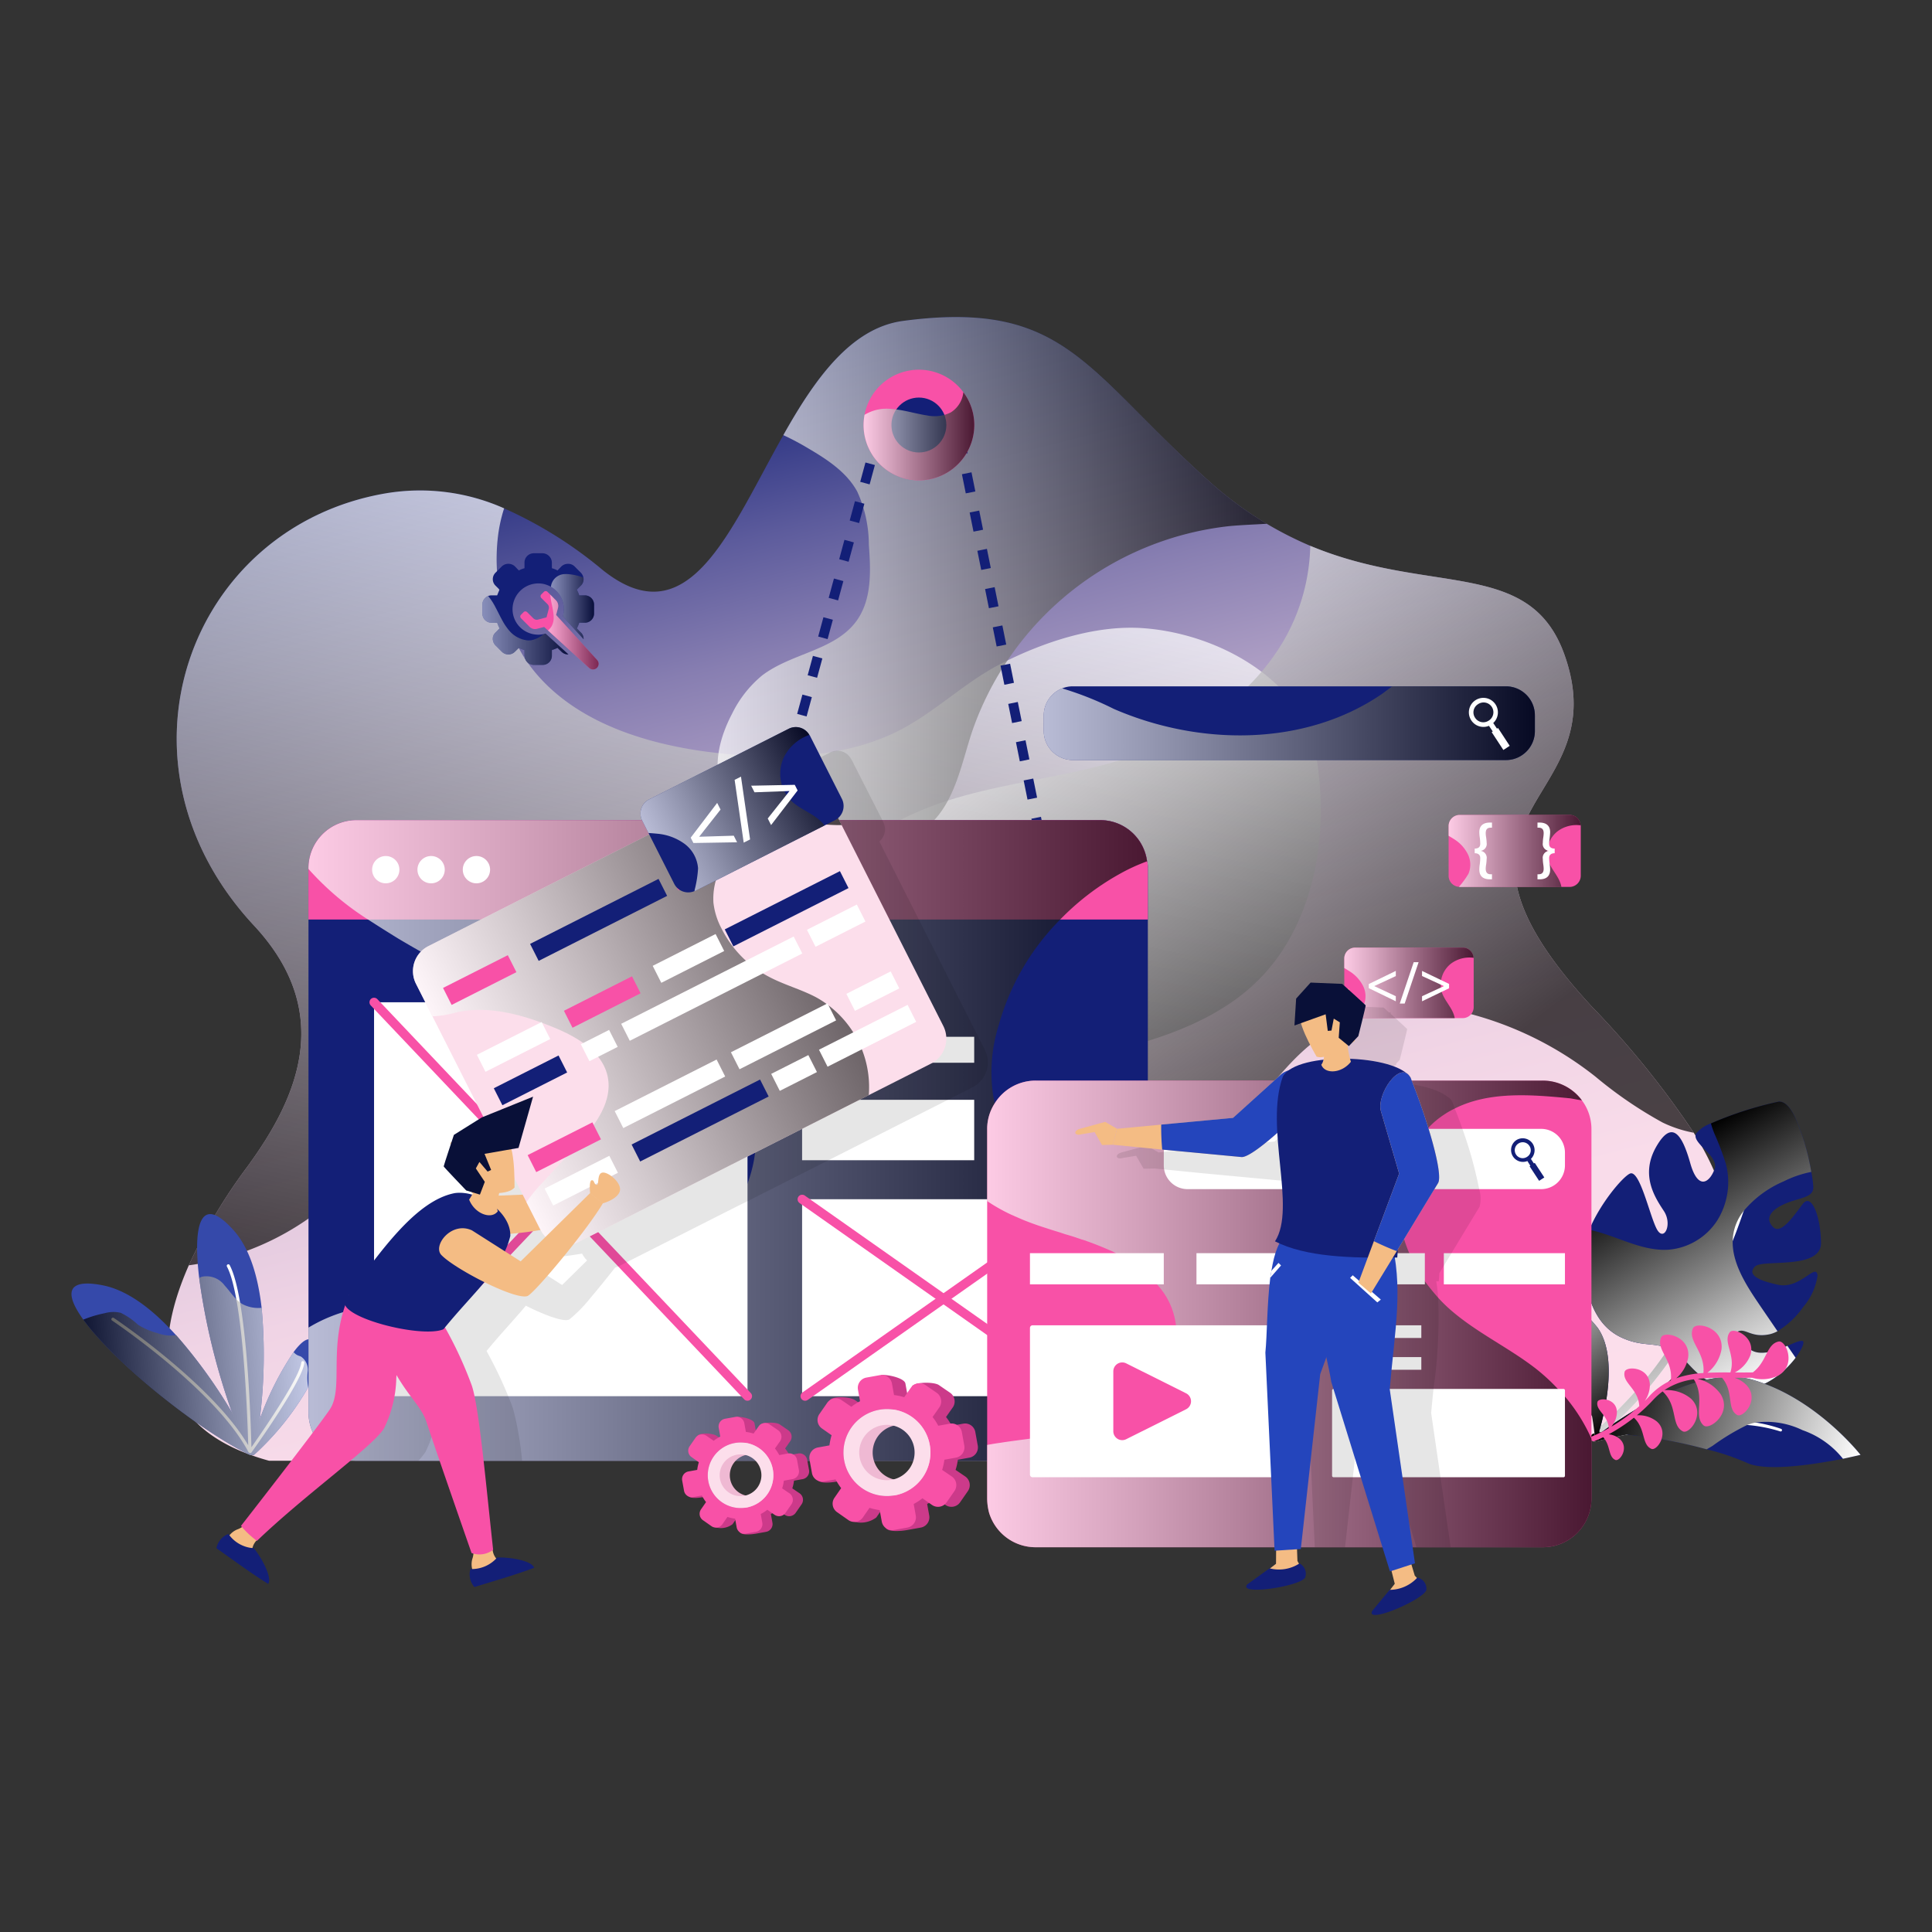 <svg xmlns="http://www.w3.org/2000/svg" xmlns:xlink="http://www.w3.org/1999/xlink" viewBox="0 0 200 200"><rect x="0" y="0" width="200" height="200" fill="#333333" stroke="none"/><defs><linearGradient id="j" x1="31.935" x2="118.825" y1="118.059" y2="118.059" xlink:href="#a"/><linearGradient id="b" x1="74.194" x2="104.728" y1="38.857" y2="159.695" gradientUnits="userSpaceOnUse"><stop offset="0" stop-color="#131f77"/><stop offset=".043" stop-color="#2c3483"/><stop offset=".137" stop-color="#5c5b9c"/><stop offset=".235" stop-color="#877eb1"/><stop offset=".338" stop-color="#ab9cc3"/><stop offset=".444" stop-color="#c9b4d1"/><stop offset=".557" stop-color="#dfc7dd"/><stop offset=".679" stop-color="#f0d4e5"/><stop offset=".816" stop-color="#f9dcea"/><stop offset="1" stop-color="#fcdeeb"/></linearGradient><linearGradient id="c" x1="104.85" x2="143.83" y1="66.62" y2="117.293" xlink:href="#a"/><linearGradient id="d" x1="74.283" x2="131.134" y1="60.394" y2="60.394" xlink:href="#a"/><linearGradient id="e" x1="-112.152" x2="-86.181" y1="210.307" y2="210.307" gradientTransform="scale(-1 1) rotate(-58.89 -206.651 239.175)" xlink:href="#a"/><linearGradient id="f" x1="-48.376" x2="-21.294" y1="339.809" y2="339.809" gradientTransform="scale(-1 1) rotate(-18.651 -690.916 683.412)" xlink:href="#a"/><linearGradient id="g" x1="267.625" x2="285.271" y1="234.317" y2="234.317" gradientTransform="rotate(51.081 318.313 68.082)" xlink:href="#a"/><linearGradient id="h" x1="98.932" x2="121.711" y1="196.512" y2="196.512" gradientTransform="scale(-1 1) rotate(4.267 781.848 -1585.735)" xlink:href="#a"/><linearGradient id="i" x1="89.397" x2="100.857" y1="45.156" y2="45.156" xlink:href="#a"/><linearGradient id="a" x1="82.062" x2="65.322" y1="58.308" y2="139.714" gradientUnits="userSpaceOnUse"><stop offset="0" stop-color="#fff"/><stop offset=".256" stop-color="#c2c2c2"/><stop offset=".845" stop-color="#292929"/><stop offset="1"/></linearGradient><linearGradient id="k" x1="139.159" x2="152.542" y1="101.747" y2="101.747" xlink:href="#a"/><linearGradient id="l" x1="108.048" x2="158.89" y1="74.865" y2="74.865" xlink:href="#a"/><linearGradient id="m" x1="149.96" x2="163.627" y1="88.089" y2="88.089" xlink:href="#a"/><linearGradient id="n" x1="102.191" x2="164.745" y1="136.017" y2="136.017" xlink:href="#a"/><linearGradient id="o" x1="49.937" x2="58.84" y1="65.262" y2="65.262" xlink:href="#a"/><linearGradient id="p" x1="57.031" x2="61.496" y1="62.795" y2="62.795" xlink:href="#a"/><linearGradient id="q" x1="56.729" x2="61.968" y1="65.432" y2="65.432" xlink:href="#a"/><linearGradient id="r" x1="109.182" x2="155.917" y1="94.269" y2="94.269" gradientTransform="rotate(-26.839 121.896 229.479)" xlink:href="#a"/><linearGradient id="s" x1="137.704" x2="157.148" y1="79.164" y2="79.164" gradientTransform="rotate(-26.839 121.896 229.479)" xlink:href="#a"/></defs><g data-name="Layer 1"><g data-name="Building Web"><path fill="url(#b)" d="M177.458 136.017c-3.678 9.984-17.644 15.199-17.644 15.199H27.852c-11.217-3.072-12.43-10.894-8.307-20.232a56.044 56.044 0 0 1 6.104-10.267c4.972-6.832 9.176-15.745.647-24.901-15.745-16.897-6.71-41.272 13.643-44.748a21.394 21.394 0 0 1 12.248 1.556 43.416 43.416 0 0 1 10.207 6.387c8.913 7.114 13.158-4.144 18.696-13.966 3.254-5.801 6.993-11.097 12.39-11.824 16.755-2.223 18.816 5.053 31.57 16.492a38.58 38.58 0 0 0 6.084 4.508 37.844 37.844 0 0 0 4.507 2.284c12.51 5.214 22.819 1.192 26.356 11.399 5.437 15.664-16.19 15.684 2.748 36.26a93.507 93.507 0 0 1 10.591 13.096c4.164 6.67 4.629 11.905 2.122 18.757Z"/><path fill="url(#a)" style="mix-blend-mode:overlay" d="M130.224 101.496c-3.577 3.537-8.428 5.497-13.299 6.81a68.578 68.578 0 0 1-37.351-.484c-5.275-1.577-10.43-3.8-15.927-4.164a24.213 24.213 0 0 0-19.848 8.469c-2.283 2.688-3.92 5.861-6.103 8.63a28.131 28.131 0 0 1-18.15 10.227 56.044 56.044 0 0 1 6.103-10.267c4.972-6.832 9.176-15.745.647-24.901-15.745-16.897-6.71-41.272 13.643-44.748a21.394 21.394 0 0 1 12.248 1.556 15.347 15.347 0 0 0-.667 3.173 19.668 19.668 0 0 0 2.729 12.248c4.305 6.61 12.733 9.176 20.575 9.965 5.98.6 12.362.458 17.864-2.197 3.921-1.892 7.016-5.094 10.882-7.079 4.452-2.285 9.834-4.056 14.761-3.707 5.24.372 11.09 2.703 14.783 6.821a14.818 14.818 0 0 1 3.382 8.142c.915 7.47-.764 16.06-6.272 21.506Z" opacity=".7"/><path fill="url(#c)" style="mix-blend-mode:overlay" d="M175.336 117.26a12.741 12.741 0 0 1-3.213-1.05 43.166 43.166 0 0 1-6.953-4.75 35.516 35.516 0 0 0-13.481-6.63c-4.932-1.07-10.349-.545-14.573 2.224-5.942 3.9-8.792 11.58-15.037 14.976-4.386 2.406-9.661 2.244-14.654 1.961-8.145-.445-17.442-1.738-21.97-8.55-2.546-3.84-2.97-8.71-2.809-13.319a23.473 23.473 0 0 1 1.435-8.125c2.446-5.902 8.55-9.48 14.674-11.319s12.592-2.364 18.615-4.446c6.225-2.143 11.985-6.064 15.38-11.682a20.46 20.46 0 0 0 2.89-10.046c12.512 5.215 22.82 1.193 26.357 11.4 5.437 15.664-16.19 15.684 2.748 36.26a93.507 93.507 0 0 1 10.591 13.096Z" opacity=".7"/><path fill="url(#d)" style="mix-blend-mode:overlay" d="M131.134 54.22c-1.294.081-2.587.122-3.88.243a31.85 31.85 0 0 0-26.64 21.323c-1.111 3.376-1.758 7.175-4.366 9.58-2.566 2.365-6.386 2.73-9.883 2.567a18.658 18.658 0 0 1-6.993-1.455 8.733 8.733 0 0 1-4.79-5.093c-.748-2.506 0-5.215 1.212-7.519a11.883 11.883 0 0 1 3.073-3.92c3.031-2.345 7.6-2.588 9.822-5.7 1.577-2.204 1.456-5.154 1.253-7.863a13.278 13.278 0 0 0-1.192-5.477c-1.091-2.021-3.113-3.335-5.073-4.487a26.986 26.986 0 0 0-2.587-1.374c3.254-5.801 6.993-11.097 12.39-11.824 16.755-2.223 18.816 5.053 31.57 16.492a38.58 38.58 0 0 0 6.084 4.508Z" opacity=".7"/><path fill="#131f77" d="M171.514 127.24c-.742-1.37-1.772-6.234-2.795-5.746-.737.345-3.044 3.026-4.197 5.813a7.274 7.274 0 0 0-.65 3.17c.334 4.97 1.992 7.148 4.184 8.074 1.97.845 3.124.406 4.665 1.038a4.39 4.39 0 0 1 .503.24.811.811 0 0 1 .215.143c1.634 1.047 2.265 3.373 6.272 3.82 2.67.293 4.988-1.679 6.168-3.236.667-.89.966-1.628.732-1.73-.244-.097-.838.176-1.578.494-1.214.503-2.815 1.126-3.877.363-1.709-1.218-2.536-.69-1.564-1.62.977-.92 1.456.539 3.65.046a3.181 3.181 0 0 0 .763-.303 8.867 8.867 0 0 0 2.666-2.511 6.411 6.411 0 0 0 1.481-3.243c-.13-1.425-1.763 1.422-4.067.95a13.305 13.305 0 0 1-1.433-.38c-.962-.337-1.396-.748-1.21-1.175a.932.932 0 0 1 .268-.363c.871-.74 6.83.376 6.8-2.427-.037-2.814-1.006-5.18-1.878-4.037-.883 1.148-2.217 3.185-3.041 2.436-.82-.765-.5-1.66 1.043-2.376 1.554-.724 3.075-.624 3.083-1.775a11.386 11.386 0 0 0-.215-1.589 23.852 23.852 0 0 0-1.663-5.628c-.513-1.064-1.119-1.759-1.785-1.629a37.198 37.198 0 0 0-6.94 2.24 3.52 3.52 0 0 0-1.546 1.047c-.468 1.028 2.416 2.295 1.921 3.682-.5 1.377-1.706 2.276-2.52-.641-.826-2.91-1.871-4.571-3.532-1.65-1.653 2.931-.106 5.234.802 6.62.924 1.39.016 3.255-.725 1.884Z"/><path fill="#fff" d="m181.93 117.99-.013.051c-.75 2.744-1.632 5.697-2.758 8.697a59.84 59.84 0 0 1-6.438 12.85 42.235 42.235 0 0 1-7.348 8.33.177.177 0 0 0-.06.066.42.42 0 0 0-.05.416.34.34 0 0 0 .068.088.404.404 0 0 0 .57.043c.025-.03.056-.049.081-.078a42.81 42.81 0 0 0 7.457-8.481 59.01 59.01 0 0 0 5.928-11.512l.138-.342c.362-.92.69-1.848 1.007-2.77.866-2.456 1.581-4.878 2.204-7.145a.407.407 0 0 0-.287-.5.29.29 0 0 0-.132-.006.39.39 0 0 0-.368.294Z"/><path fill="url(#e)" style="mix-blend-mode:overlay" d="M177.778 126.325a6.65 6.65 0 0 1-5.012 3.039c-2.838.209-5.488-1.5-8.244-2.057a7.274 7.274 0 0 0-.65 3.17c.334 4.97 1.992 7.148 4.184 8.074 1.97.845 3.124.406 4.665 1.038a42.235 42.235 0 0 1-7.348 8.33.177.177 0 0 0-.06.065c.217.17.448.316.67.469a42.81 42.81 0 0 0 7.456-8.481c1.634 1.047 2.265 3.373 6.272 3.82 2.67.293 4.988-1.679 6.168-3.236-.28-.418-.565-.819-.846-1.236-1.214.503-2.815 1.126-3.877.363-1.708-1.218-2.536-.69-1.564-1.62.977-.92 1.456.539 3.65.046a3.181 3.181 0 0 0 .763-.303c-.667-.987-1.338-1.957-2.005-2.943-1.315-1.942-2.69-4.149-2.633-6.403a5.345 5.345 0 0 1 .136-1.057 5.196 5.196 0 0 1 1.009-2.055 11.042 11.042 0 0 1 4.13-3.051 11.168 11.168 0 0 1 2.86-.981 23.852 23.852 0 0 0-1.663-5.628c-.513-1.064-1.119-1.759-1.785-1.629a37.198 37.198 0 0 0-6.94 2.24 10.53 10.53 0 0 0 .358 1.045 29.5 29.5 0 0 1 1.19 3.134 7.503 7.503 0 0 1-.884 5.847Z"/><path fill="#131f77" d="M165.074 148.815a6.836 6.836 0 0 1 3.347-.304 50.437 50.437 0 0 1 8.25 1.52 25.037 25.037 0 0 1 4.145 1.39c2.017.982 7.199.136 9.968-.41 1.097-.234 1.816-.406 1.816-.406s-4.644-5.945-11.249-7.787c-5.486-1.521-13.077 3.615-15.492 5.403-.51.366-.785.594-.785.594Z"/><path fill="#fff" d="M164.655 148.91a.42.42 0 0 0 .505.32l.011-.005.009.003c1.063-.273 2.15-.5 3.241-.717.495-.097.99-.194 1.491-.28a61.193 61.193 0 0 1 4.802-.644 36.789 36.789 0 0 1 4.836-.16c.444.027.88.052 1.32.087a15.562 15.562 0 0 1 3.426.666.139.139 0 0 0 .089-.263 14.556 14.556 0 0 0-2.646-.657 28.378 28.378 0 0 0-2.173-.242 35.321 35.321 0 0 0-4.893.018 54.04 54.04 0 0 0-4.869.508c-1.32.195-2.63.414-3.945.678l-.883.183a.424.424 0 0 0-.321.505Z"/><path fill="url(#f)" style="mix-blend-mode:overlay" d="M164.655 148.91a.42.42 0 0 0 .505.32l.011-.005.009.003c1.063-.273 2.15-.5 3.241-.717a50.437 50.437 0 0 1 8.25 1.52c.21-.118.42-.236.624-.365a23.18 23.18 0 0 1 3.575-2.152 5.453 5.453 0 0 1 .747-.229c.04-.005.082-.02.122-.025a8.593 8.593 0 0 1 4.864.793 9.225 9.225 0 0 1 4.18 2.958c1.098-.234 1.817-.406 1.817-.406s-4.644-5.945-11.249-7.787c-5.486-1.521-13.077 3.615-15.492 5.403l-.883.184a.424.424 0 0 0-.321.505Z"/><path fill="#131f77" d="M165.38 148.73a4.454 4.454 0 0 0-.57-2.115 32.875 32.875 0 0 0-2.791-4.7 16.314 16.314 0 0 0-1.785-2.219c-1.056-1.01-1.708-4.368-2-6.184-.104-.724-.161-1.202-.161-1.202a16.18 16.18 0 0 1 7.298 5.118c2.168 3.01.743 8.808.195 10.688-.108.394-.186.614-.186.614Z"/><path fill="#fff" d="M165.417 149.007a.274.274 0 0 1-.31-.236v-.008l-.003-.004a39.08 39.08 0 0 0-.294-2.144c-.052-.324-.104-.649-.165-.974a39.846 39.846 0 0 0-.69-3.08 23.979 23.979 0 0 0-.995-2.992c-.116-.265-.23-.526-.35-.787a10.143 10.143 0 0 0-1.18-1.944.09.09 0 0 1 .14-.113 9.467 9.467 0 0 1 .999 1.468c.233.419.44.842.638 1.274a23.021 23.021 0 0 1 1.094 2.994 35.22 35.22 0 0 1 .788 3.09c.179.852.341 1.702.477 2.565l.087.581a.276.276 0 0 1-.236.31Z"/><path fill="url(#g)" style="mix-blend-mode:overlay" d="M165.417 149.007a.274.274 0 0 1-.31-.236v-.008l-.003-.004a39.08 39.08 0 0 0-.294-2.144 32.875 32.875 0 0 0-2.791-4.7c.025-.154.05-.309.082-.463a15.107 15.107 0 0 0 .509-2.67 3.544 3.544 0 0 0-.03-.509c-.005-.025-.006-.054-.011-.08a5.598 5.598 0 0 0-1.583-2.794 6.011 6.011 0 0 0-2.751-1.887c-.105-.724-.162-1.202-.162-1.202a16.18 16.18 0 0 1 7.298 5.118c2.168 3.01.743 8.809.195 10.688l.087.581a.276.276 0 0 1-.236.31Z"/><path fill="#f851a7" d="M174.76 140.518a3.624 3.624 0 0 1-1.24 2.16 10.384 10.384 0 0 1 2.817-.546c.203-2.199-1.664-3.29-1.086-4.62.322-.742 3.228-.114 2.956 2.187a3.947 3.947 0 0 1-1.457 2.41 44.278 44.278 0 0 1 2.378-.034c.583-1.843-.811-3.123-.07-4.153.414-.574 2.782.503 2.12 2.42a3.39 3.39 0 0 1-1.591 1.735c.597.003 1.22.003 1.865-.007 1.472-1.11 1.4-2.93 2.674-3.196.763-.16 1.888 2.474-.073 3.542a3.781 3.781 0 0 1-2.671.207c-.629.008-1.238.009-1.822.005a2.894 2.894 0 0 1 1.265.789c1.356 1.507-.405 3.422-1.01 3.054-1.083-.659-.3-2.377-1.55-3.846a23.556 23.556 0 0 0-2.528.113 3.993 3.993 0 0 1 2.393 1.601c1.207 1.978-1.173 3.76-1.775 3.22-1.102-.987.214-2.81-1.011-4.77a7.017 7.017 0 0 0-3.046 1.118 3.89 3.89 0 0 1 2.754.883c1.587 1.519-.16 3.731-.844 3.383-1.251-.639-.485-2.635-2.094-4.133a6.865 6.865 0 0 0-.983.883 16.804 16.804 0 0 1-1.68 1.587 3.062 3.062 0 0 1 2.037.619c1.393 1.187.046 3.11-.539 2.854-1.037-.456-.56-2.061-1.806-3.224a18.514 18.514 0 0 1-2.607 1.72 2.084 2.084 0 0 1 1.102.45c1.075.916.036 2.4-.416 2.202-.76-.334-.468-1.469-1.262-2.351-.521.257-.856.388-.898.404a.275.275 0 0 1-.345-.134l-.01-.026a.275.275 0 0 1 .158-.356 14.164 14.164 0 0 0 1.672-.826c-.092-1.387-1.371-1.834-1.17-2.708.11-.48 1.922-.429 2.015.98a2.374 2.374 0 0 1-.577 1.574 17.908 17.908 0 0 0 2.893-2.121c-.098-1.827-1.78-2.405-1.52-3.546.144-.623 2.491-.555 2.613 1.27a2.871 2.871 0 0 1-.532 1.742c.157-.156.313-.316.466-.484a6.913 6.913 0 0 1 2.24-1.642c.243-2.135-1.562-3.186-1.007-4.462.305-.704 3.06-.109 2.802 2.073Z"/><path fill="#3549aa" d="M8.626 136.61c3.195 4.408 11.877 11.44 17.231 13.997a.237.237 0 0 0 .208.01c.013 0 .013 0 .024-.014a.275.275 0 0 0 .151-.399.611.611 0 0 1-.045-.087c-.045-.087-.104-.186-.164-.297l-.001-.013c-.015-.025-.017-.05-.044-.074-.09-.174-.183-.374-.302-.585l-.001-.012a88.028 88.028 0 0 0-1.662-2.897v-.013a52.804 52.804 0 0 0-5.788-8.01l-.013.001c-2.308-2.564-4.915-4.629-7.548-5.155-3.905-.78-3.947.914-2.046 3.548Z"/><path fill="#3549aa" d="M20.618 132.294a68.95 68.95 0 0 0 3.402 13.932l.001.013c.261.73.531 1.406.812 2.056v.013c.316.764.638 1.45.969 2.07l.014.013a.237.237 0 0 0 .032.088.255.255 0 0 0 .217.138.097.097 0 0 0 .103.006.286.286 0 0 0 .228-.237c.037-.196.071-.431.116-.693v-.013c.035-.209.07-.444.102-.691v-.013c.085-.588.175-1.278.273-2.047a53.614 53.614 0 0 0 .197-11.542c-.369-3.212-1.222-6.17-2.925-8.056-3.449-3.834-4.192-.474-3.54 4.963Z"/><path fill="#3549aa" d="M25.87 150.258a.365.365 0 0 0 .012.166.29.29 0 0 0 .207.179.185.185 0 0 0 .08.02.325.325 0 0 0 .2-.08 28.774 28.774 0 0 0 5.537-6.932 6.851 6.851 0 0 0 .846-3.367c-.171-2.285-1.161-1.889-2.358-.276a31.326 31.326 0 0 0-3.507 6.96c-.344.93-.638 1.83-.861 2.647l.002.025a.385.385 0 0 1-.042.133c-.038.183-.077.354-.116.525Z"/><path fill="#fff" d="M11.556 136.477a.162.162 0 0 1 .224-.045c.104.07 10.204 6.845 13.917 13.182-.082-2.987-.517-15.339-2.205-18.497a.161.161 0 0 1 .066-.217.156.156 0 0 1 .218.065c1.79 3.352 2.187 16.263 2.25 18.853 1.038-1.474 5.013-7.206 5.16-8.77a.163.163 0 0 1 .174-.144.16.16 0 0 1 .145.174c-.175 1.877-5.25 8.975-5.466 9.276a.16.16 0 0 1-.118.067l-.008-.002a.196.196 0 0 1-.027.004c-.02.002-.029-.02-.046-.025-.008-.004-.017-.002-.025-.007l-.006-.01c-.027-.015-.062-.015-.077-.043-3.375-6.422-14.024-13.566-14.132-13.637a.163.163 0 0 1-.044-.224Z"/><path fill="url(#h)" style="mix-blend-mode:overlay" d="M8.626 136.61c3.195 4.408 11.877 11.44 17.231 13.997a.237.237 0 0 0 .208.01.097.097 0 0 0 .103.006.325.325 0 0 0 .201-.08 28.774 28.774 0 0 0 5.537-6.932 5.576 5.576 0 0 1-.047-1.661 1.632 1.632 0 0 0-.694-1.51c-.134-.068-.278-.096-.399-.164a1.232 1.232 0 0 1-.371-.308 31.326 31.326 0 0 0-3.508 6.96 53.614 53.614 0 0 0 .197-11.541 3.535 3.535 0 0 1-1.978-.382c-.095-.057-.176-.115-.258-.174a3.262 3.262 0 0 1-.387-.345c-.433-.433-.781-.949-1.203-1.408a2.338 2.338 0 0 0-2.365-.908 1.846 1.846 0 0 0-.275.124 68.95 68.95 0 0 0 3.402 13.932 52.804 52.804 0 0 0-5.787-8.01l-.013.001a3.879 3.879 0 0 1-1.9-.207 7.25 7.25 0 0 1-2.026-.868 7.34 7.34 0 0 0-1.784-1.235 3.247 3.247 0 0 0-1.65.032 12.013 12.013 0 0 0-2.234.67Z" opacity=".7"/><path fill="#131f77" d="m109.247 97.046-.081-.4.99-.202.081.4Zm-.48-2.382-.4-1.982.99-.201.4 1.981Zm-.8-3.964-.4-1.98.99-.2.401 1.979Zm-.799-3.963-.399-1.982.991-.197.399 1.981Zm-.8-3.964-.398-1.981.99-.198.4 1.982Zm-.797-3.959-.4-1.982.99-.2.401 1.98Zm-.799-3.963-.4-1.982.99-.201.4 1.981Zm-.8-3.964-.398-1.98.99-.2.4 1.979Zm-.799-3.963-.399-1.982.991-.197.4 1.982Zm-.8-3.963-.398-1.982.991-.197.399 1.981Zm-.797-3.96-.4-1.982.99-.2.401 1.98Zm-.799-3.965-.399-1.982.991-.197.399 1.981Zm-.8-3.962-.398-1.98.99-.2.4 1.98Zm-.799-3.963-.398-1.982.99-.197.4 1.982ZM91.109 46.138l-.975-.264.267-.976.975.265-.267.975zM83.498 74.168l-.976-.265.544-2.001.975.264Zm1.087-4.003-.975-.265.544-2.003.975.265Zm1.088-4.005-.975-.264.543-2.002.975.265Zm1.087-4.005-.975-.264.544-2.002.975.265Zm1.088-4.003-.975-.264.543-2.003.976.264Zm1.088-4.004-.975-.265.543-2.001.975.264Zm1.088-4.005-.975-.265.543-2.001.975.264ZM81.714 76.88l.265-.976.975.265-.265.975z"/><path fill="#f851a7" d="M100.857 43.993a5.73 5.73 0 0 1-11.46 0 5.971 5.971 0 0 1 .1-1.05 5.721 5.721 0 0 1 10.228-2.345 5.665 5.665 0 0 1 1.132 3.395Z"/><circle cx="95.124" cy="43.998" r="2.842" fill="#131f77"/><path fill="url(#i)" style="mix-blend-mode:overlay" d="M100.857 43.993a5.73 5.73 0 0 1-11.46 0 5.971 5.971 0 0 1 .1-1.05 4.421 4.421 0 0 1 2.79-.607c1.233.081 2.446.485 3.679.667a3.758 3.758 0 0 0 2.445-.303 2.793 2.793 0 0 0 1.314-2.102 5.665 5.665 0 0 1 1.132 3.395Z" opacity=".7"/><path fill="#131f77" d="M118.825 89.874v56.33a4.667 4.667 0 0 1-.364 1.839 4.928 4.928 0 0 1-4.608 3.173H36.907c-.182 0-.364-.02-.546-.02a5.029 5.029 0 0 1-4.426-4.992v-56.33a4.969 4.969 0 0 1 4.972-4.972h76.946a4.884 4.884 0 0 1 4.89 4.264 2.115 2.115 0 0 1 .082.708Z"/><path fill="#f851a7" d="M118.824 89.874v5.313H31.927v-5.313A4.97 4.97 0 0 1 36.9 84.9h76.949a4.898 4.898 0 0 1 4.899 4.258 2.324 2.324 0 0 1 .075.716Z"/><path fill="url(#j)" style="mix-blend-mode:overlay" d="M118.825 143.111v3.093a4.667 4.667 0 0 1-.364 1.839 4.928 4.928 0 0 1-4.608 3.173H36.907c-.182 0-.364-.02-.546-.02a5.029 5.029 0 0 1-4.426-4.992v-8.772a15.81 15.81 0 0 1 5.013-1.96 27.456 27.456 0 0 1 1.778-.324 28.13 28.13 0 0 1 2.89-.324c1.78-.12 3.578-.141 5.377-.12.424 0 .869 0 1.293.02a76.77 76.77 0 0 0 12.774-.284 26.578 26.578 0 0 0 4.972-1.192c.324-.121.647-.243.95-.364a19.095 19.095 0 0 0 9.277-7.983 14.616 14.616 0 0 0 1.112-2.345 14.788 14.788 0 0 0 .687-2.506 13.592 13.592 0 0 0-.687-7.175 13.292 13.292 0 0 0-3.436-5.215 9.372 9.372 0 0 0-.708-.606 10.299 10.299 0 0 0-3.577-1.88c-2.971-.91-6.144-.525-9.196-.748a26.43 26.43 0 0 1-4.386-.667 38.535 38.535 0 0 1-8.065-2.93c-2.304-1.092-4.547-2.345-6.73-3.639a168.366 168.366 0 0 1-3.173-2 29.154 29.154 0 0 1-6.165-5.235v-.081a4.969 4.969 0 0 1 4.972-4.972h76.946a4.884 4.884 0 0 1 4.89 4.264 18.973 18.973 0 0 0-2.93 1.355 26.54 26.54 0 0 0-6.063 4.669 25.028 25.028 0 0 0-6.367 10.954 16.203 16.203 0 0 0-.566 7.276c.04.263.101.526.162.789.687 3.153 2.425 5.962 4.163 8.67.263.425.526.85.809 1.274.364.566.707 1.132 1.091 1.718.162.262.324.545.506.808.222.364.444.708.667 1.071.424.667.849 1.314 1.273 1.981.162.263.344.546.505.809.506.808 1.031 1.616 1.536 2.425.04.06.061.101.101.162a104.112 104.112 0 0 1 2.486 4.062 30.163 30.163 0 0 1 2.345 4.891 10.503 10.503 0 0 1 .364 1.031Z" opacity=".7"/><path fill="#fff" d="M39.164 103.756h37.775a.442.442 0 0 1 .442.442v39.895a.442.442 0 0 1-.442.442H39.164a.442.442 0 0 1-.442-.442v-39.895a.442.442 0 0 1 .442-.442ZM83.033 107.326h17.816v2.688H83.033zM83.033 113.85h17.816v6.258H83.033zM83.475 124.145h28.085a.442.442 0 0 1 .442.442v19.506a.442.442 0 0 1-.442.442H83.475a.442.442 0 0 1-.442-.442v-19.506a.442.442 0 0 1 .442-.442Z"/><circle cx="39.933" cy="90.028" r="1.413" fill="#fff"/><path fill="#fff" d="M46.04 90.028a1.413 1.413 0 1 1-1.413-1.413 1.413 1.413 0 0 1 1.413 1.413zm4.693 0a1.413 1.413 0 1 1-1.413-1.413 1.413 1.413 0 0 1 1.413 1.413z"/><path fill="#f851a7" d="M77.38 145.004a.463.463 0 0 1-.343-.147l-38.659-40.778a.471.471 0 0 1 .019-.666.478.478 0 0 1 .666.018l38.658 40.778a.471.471 0 0 1-.342.795zm34.62 0a.494.494 0 0 1-.272-.085L82.76 124.532a.473.473 0 0 1 .545-.773l28.969 20.387a.471.471 0 0 1-.272.858z"/><path fill="#f851a7" d="M83.344 145.004a.471.471 0 0 1-.272-.858l28.969-20.387a.473.473 0 0 1 .545.773l-28.97 20.387a.495.495 0 0 1-.272.085zm-45.013 0a.471.471 0 0 1-.343-.795l38.659-40.778a.478.478 0 0 1 .666-.018.47.47 0 0 1 .018.666l-38.658 40.778a.463.463 0 0 1-.342.147zm114.224-45.776v5.037a1.139 1.139 0 0 1-1.145 1.132h-11.12a.157.157 0 0 1-.074-.012 1.12 1.12 0 0 1-1.057-1.12v-5.037a1.128 1.128 0 0 1 1.132-1.132h11.12a1.114 1.114 0 0 1 1.131 1.057.157.157 0 0 1 .013.075z"/><path fill="url(#k)" style="mix-blend-mode:overlay" d="M152.542 99.153a.242.242 0 0 0-.087-.012 3.204 3.204 0 0 0-2.214.585 2.775 2.775 0 0 0-1.007 2.923c.286.945 1.107 1.654 1.33 2.611a.636.636 0 0 1 .026.137h-10.3a.157.157 0 0 1-.074-.012c.025-.025.037-.062.062-.087a7.865 7.865 0 0 0 .896-1.244 2.399 2.399 0 0 0-.075-2.003 3.86 3.86 0 0 0-1.393-1.505c-.174-.112-.36-.223-.547-.335v-.983a1.128 1.128 0 0 1 1.132-1.132h11.12a1.114 1.114 0 0 1 1.131 1.057Z" opacity=".7"/><path fill="#fff" d="m141.692 101.868 2.801-1.36v.533l-2.222 1.034v.011l2.222 1.04v.527l-2.801-1.36zm3.21 2.02 1.443-4.283h.508l-1.442 4.284zm5.107-1.583-2.8 1.348v-.526l2.257-1.04v-.012l-2.258-1.04v-.526l2.801 1.347z"/><path fill="#cc3a8a" d="m99.716 147.377-1.196.216a5.455 5.455 0 0 0-.587-.904l.703-1.001a1.087 1.087 0 0 0-.271-1.502l-1.174-.807c-.493-.335-2.45-.342-2.787.143l.59 1.12a5.829 5.829 0 0 0-1.051-.226l-.216-1.196c-.104-.577-1.932-.972-2.517-.866l-.127.252a1.08 1.08 0 0 0-.875 1.249l.216 1.196a6.493 6.493 0 0 0-.906.578l-.998-.685c-.484-.336-2.287-.477-2.624.007l.322 1.427a1.071 1.071 0 0 0 .271 1.502l.992.696a6.146 6.146 0 0 0-.226 1.05l-1.196.217a1.072 1.072 0 0 0-.866 1.247l-.593 1.991c.104.577 1.51.386 2.094.28l1.197-.215a6.502 6.502 0 0 0 .578.905l-.687.99a1.071 1.071 0 0 0 .271 1.502l.189.929a2.655 2.655 0 0 0 2.47-.381l.695-1a5.755 5.755 0 0 0 1.052.234l-.783 1.748c.106.585 1.661.42 2.255.312l1.397-.252a1.08 1.08 0 0 0 .864-1.256l-.214-1.188a5.216 5.216 0 0 0 .904-.587l1 .695a1.087 1.087 0 0 0 1.502-.272l.816-1.175a1.087 1.087 0 0 0-.271-1.502l-1.008-.684a5.738 5.738 0 0 0 .234-1.052l1.197-.216a1.077 1.077 0 0 0 .866-1.247l-.254-1.406a1.072 1.072 0 0 0-1.248-.866Zm-5.71 7.424a4.503 4.503 0 1 1 3.636-5.228 4.5 4.5 0 0 1-3.637 5.228Z"/><path fill="#efb9d3" d="M92.405 145.938a4.503 4.503 0 1 0 5.237 3.635 4.503 4.503 0 0 0-5.237-3.635Zm1.309 7.248a2.866 2.866 0 1 1 2.313-3.321 2.863 2.863 0 0 1-2.313 3.32Z"/><path fill="#f851a7" d="m98.324 147.377-1.197.216a5.455 5.455 0 0 0-.587-.904l.703-1.001a1.087 1.087 0 0 0-.27-1.502l-1.174-.807a1.087 1.087 0 0 0-1.502.27l-.696.992a5.829 5.829 0 0 0-1.05-.225l-.217-1.196a1.077 1.077 0 0 0-1.247-.866l-1.397.252a1.08 1.08 0 0 0-.875 1.249l.216 1.196a6.493 6.493 0 0 0-.905.578l-.999-.685a1.077 1.077 0 0 0-1.493.27l-.808 1.164a1.071 1.071 0 0 0 .27 1.502l.992.696a6.146 6.146 0 0 0-.225 1.05l-1.197.217a1.072 1.072 0 0 0-.865 1.247l.253 1.406a1.077 1.077 0 0 0 1.248.866l1.196-.216a6.502 6.502 0 0 0 .578.905l-.687.99a1.071 1.071 0 0 0 .271 1.502l1.167.817a1.077 1.077 0 0 0 1.493-.27l.694-1a5.755 5.755 0 0 0 1.052.235l.215 1.187a1.081 1.081 0 0 0 1.257.873l1.397-.252a1.08 1.08 0 0 0 .865-1.256l-.215-1.188a5.216 5.216 0 0 0 .904-.587l1 .695a1.087 1.087 0 0 0 1.502-.272l.816-1.175a1.087 1.087 0 0 0-.271-1.502l-1.007-.684a5.738 5.738 0 0 0 .234-1.052l1.196-.216a1.077 1.077 0 0 0 .866-1.247l-.254-1.406a1.072 1.072 0 0 0-1.247-.866Zm-5.711 7.424a4.503 4.503 0 1 1 3.636-5.228 4.5 4.5 0 0 1-3.636 5.228Z"/><path fill="#fcdeeb" d="M91.013 145.938a4.503 4.503 0 1 0 5.236 3.635 4.503 4.503 0 0 0-5.236-3.635Zm1.308 7.248a2.866 2.866 0 1 1 2.313-3.321 2.863 2.863 0 0 1-2.313 3.32Z"/><path fill="#cc3a8a" d="m82.619 150.465-.902.163a4.127 4.127 0 0 0-.443-.681l.53-.755a.82.82 0 0 0-.204-1.133l-.885-.608c-.372-.252-1.848-.258-2.101.108l.444.844a4.391 4.391 0 0 0-.792-.17l-.163-.902c-.078-.435-1.456-.733-1.897-.653l-.097.19a.814.814 0 0 0-.659.942l.163.902a4.897 4.897 0 0 0-.683.436l-.753-.517c-.365-.254-1.724-.36-1.978.005l.243 1.076a.808.808 0 0 0 .204 1.133l.748.524a4.628 4.628 0 0 0-.17.792l-.902.163a.808.808 0 0 0-.653.94l-.447 1.502c.078.434 1.138.29 1.579.211l.902-.163a4.894 4.894 0 0 0 .436.683l-.518.746a.808.808 0 0 0 .204 1.132l.143.7a2.001 2.001 0 0 0 1.862-.287l.524-.753a4.33 4.33 0 0 0 .793.176l-.59 1.318c.08.441 1.252.316 1.7.235l1.053-.19a.814.814 0 0 0 .652-.947l-.162-.895a3.94 3.94 0 0 0 .682-.443l.753.524a.82.82 0 0 0 1.133-.205l.615-.886a.82.82 0 0 0-.205-1.132l-.759-.515a4.334 4.334 0 0 0 .177-.794l.901-.163a.812.812 0 0 0 .653-.94l-.191-1.06a.808.808 0 0 0-.94-.653Zm-4.306 5.597a3.395 3.395 0 1 1 2.742-3.941 3.393 3.393 0 0 1-2.742 3.941Z"/><path fill="#efb9d3" d="M77.107 149.38a3.395 3.395 0 1 0 3.948 2.74 3.395 3.395 0 0 0-3.948-2.74Zm.986 5.464a2.16 2.16 0 1 1 1.744-2.503 2.158 2.158 0 0 1-1.744 2.503Z"/><path fill="#f851a7" d="m81.569 150.465-.902.163a4.12 4.12 0 0 0-.443-.681l.53-.755a.82.82 0 0 0-.204-1.133l-.885-.608a.82.82 0 0 0-1.132.204l-.525.748a4.391 4.391 0 0 0-.792-.17l-.163-.902a.812.812 0 0 0-.94-.653l-1.054.19a.814.814 0 0 0-.659.942l.163.902a4.896 4.896 0 0 0-.683.436l-.752-.517a.812.812 0 0 0-1.126.203l-.61.878a.808.808 0 0 0 .205 1.133l.747.524a4.638 4.638 0 0 0-.17.792l-.902.163a.808.808 0 0 0-.653.94l.192 1.06a.812.812 0 0 0 .94.653l.902-.163a4.903 4.903 0 0 0 .436.683l-.518.746a.808.808 0 0 0 .204 1.132l.88.617a.812.812 0 0 0 1.126-.204l.523-.753a4.334 4.334 0 0 0 .793.176l.162.895a.815.815 0 0 0 .948.658l1.053-.19a.814.814 0 0 0 .652-.947l-.162-.895a3.941 3.941 0 0 0 .682-.443l.754.524a.82.82 0 0 0 1.132-.205l.615-.886a.82.82 0 0 0-.204-1.132l-.76-.515a4.334 4.334 0 0 0 .177-.794l.902-.163a.812.812 0 0 0 .652-.94l-.191-1.06a.808.808 0 0 0-.94-.653Zm-4.306 5.597a3.395 3.395 0 1 1 2.742-3.941 3.393 3.393 0 0 1-2.742 3.941Z"/><path fill="#fcdeeb" d="M76.057 149.38a3.395 3.395 0 1 0 3.948 2.74 3.395 3.395 0 0 0-3.948-2.74Zm.986 5.464a2.16 2.16 0 1 1 1.744-2.503 2.158 2.158 0 0 1-1.744 2.503Z"/><path fill="#131f77" d="M158.89 74.052v1.626a3 3 0 0 1-3.003 3.003H111.05a3.023 3.023 0 0 1-3.003-3.003v-1.626a3.014 3.014 0 0 1 1.908-2.79 2.88 2.88 0 0 1 1.095-.213h44.836a3 3 0 0 1 3.003 3.003Z"/><path fill="url(#l)" style="mix-blend-mode:overlay" d="M158.89 74.052v1.626a3 3 0 0 1-3.003 3.003H111.05a3.023 3.023 0 0 1-3.003-3.003v-1.626a3.014 3.014 0 0 1 1.908-2.79 32.894 32.894 0 0 1 5.335 2.119c8.868 3.851 19.75 3.922 27.735-1.52.353-.247.707-.53 1.095-.812h11.766a3 3 0 0 1 3.003 3.003Z" opacity=".7"/><path fill="#fff" d="m155.02 75.508-.055-.083-.386-.578a1.502 1.502 0 1 0-2.273-.276 1.505 1.505 0 0 0 1.832.565l.386.579.041.069.469.73.454-.303Zm-.91-.91a1.005 1.005 0 0 1-1.405-.289.994.994 0 0 1 .29-1.405 1.015 1.015 0 1 1 1.115 1.695Z"/><path fill="#fff" d="m155.065 75.367-.638.418a.011.011 0 0 0-.003.015l1.198 1.829a.011.011 0 0 0 .015.003l.638-.418a.011.011 0 0 0 .003-.015l-1.198-1.829a.011.011 0 0 0-.015-.003Z"/><path fill="#f851a7" d="M163.64 85.517v5.144a1.163 1.163 0 0 1-1.17 1.155h-11.354a.161.161 0 0 1-.076-.012 1.143 1.143 0 0 1-1.08-1.143v-5.144a1.152 1.152 0 0 1 1.156-1.156h11.355a1.137 1.137 0 0 1 1.156 1.08.161.161 0 0 1 .012.076Z"/><path fill="url(#m)" style="mix-blend-mode:overlay" d="M163.627 85.44a.248.248 0 0 0-.09-.012 3.273 3.273 0 0 0-2.26.597 2.834 2.834 0 0 0-1.029 2.984c.292.966 1.13 1.69 1.359 2.668a.654.654 0 0 1 .026.14h-10.517a.161.161 0 0 1-.076-.013c.025-.026.038-.064.063-.09a8.032 8.032 0 0 0 .915-1.27 2.45 2.45 0 0 0-.077-2.044 3.942 3.942 0 0 0-1.422-1.537 21.14 21.14 0 0 0-.559-.343v-1.003a1.152 1.152 0 0 1 1.156-1.156h11.355a1.137 1.137 0 0 1 1.156 1.08Z" opacity=".7"/><path fill="#fff" d="M152.659 87.846c.515-.007.574-.287.574-.523a5.38 5.38 0 0 0-.044-.588 4.284 4.284 0 0 1-.051-.597c0-.692.441-.986 1.096-.986h.214v.53h-.133c-.382 0-.515.213-.515.574a2.642 2.642 0 0 0 .051.464c.015.162.045.338.045.53a.713.713 0 0 1-.59.824v.015a.72.72 0 0 1 .59.832 5.39 5.39 0 0 1-.045.537 2.641 2.641 0 0 0-.051.464c0 .368.147.582.515.582h.133v.522h-.214c-.64 0-1.096-.265-1.096-1.009a4.185 4.185 0 0 1 .051-.589 5.24 5.24 0 0 0 .044-.581c0-.214-.059-.515-.574-.523zm8.281.478c-.507.008-.574.31-.574.523a5.35 5.35 0 0 0 .052.581 5.632 5.632 0 0 1 .051.59c0 .743-.456 1.008-1.096 1.008h-.214v-.522h.132c.369-.008.508-.214.508-.582a3.51 3.51 0 0 0-.044-.464 3.854 3.854 0 0 1-.044-.537.721.721 0 0 1 .582-.832v-.015a.714.714 0 0 1-.582-.824 3.832 3.832 0 0 1 .044-.53 3.51 3.51 0 0 0 .044-.464c0-.361-.132-.567-.508-.574h-.132v-.53h.214c.655 0 1.096.294 1.096.986a5.764 5.764 0 0 1-.051.597 5.494 5.494 0 0 0-.052.588c0 .236.067.516.574.523z"/><path fill="#f851a7" d="M164.745 116.897v38.24a5.037 5.037 0 0 1-5.052 5.033h-52.47a5.034 5.034 0 0 1-4.83-3.557 5.911 5.911 0 0 1-.202-1.476v-38.24a4.88 4.88 0 0 1 .788-2.689 4.984 4.984 0 0 1 4.244-2.344h33.47a1.068 1.068 0 0 0 .506 0h18.494a5.033 5.033 0 0 1 4.062 2.041 4.967 4.967 0 0 1 .99 2.992Z"/><path fill="url(#n)" style="mix-blend-mode:overlay" d="M164.745 148.932v6.205a5.037 5.037 0 0 1-5.052 5.033h-52.47a5.034 5.034 0 0 1-4.83-3.557 5.911 5.911 0 0 1-.202-1.476v-5.558c.444-.081.91-.162 1.374-.223 1.01-.161 2.021-.282 3.052-.424a37.144 37.144 0 0 0 6.852-1.415 12.307 12.307 0 0 0 1.778-.748 14.34 14.34 0 0 0 3.578-2.486 12.884 12.884 0 0 0 1.01-1.111 2.993 2.993 0 0 1 .243-.283v-.02a7.527 7.527 0 0 0-.303-9.904 14.56 14.56 0 0 0-.95-.99 13.685 13.685 0 0 0-3.315-2.244 4.434 4.434 0 0 0-.626-.303 34.43 34.43 0 0 0-2.385-.95 3.684 3.684 0 0 0-.506-.162 25.994 25.994 0 0 0-1.778-.566c-.506-.182-1.01-.323-1.516-.485-.364-.121-.748-.242-1.112-.363a34.486 34.486 0 0 1-1.536-.566c-.445-.182-.89-.385-1.354-.587a17.803 17.803 0 0 1-2.506-1.414v-7.438a4.88 4.88 0 0 1 .788-2.688 4.984 4.984 0 0 1 4.244-2.345h33.47a1.068 1.068 0 0 0 .506 0h18.494a5.033 5.033 0 0 1 4.062 2.041c-.606-.08-1.071-.202-1.374-.222-3.982-.384-8.267-.707-11.784 1.071a8.075 8.075 0 0 0-1.07.607 8.955 8.955 0 0 0-1.76 1.495 11.368 11.368 0 0 0-2.87 6.246 10.614 10.614 0 0 0-.08 2.263 13.182 13.182 0 0 0 1.071 4.366 14.206 14.206 0 0 0 1.617 2.91c.424.587.89 1.153 1.374 1.698a13.875 13.875 0 0 0 1.092 1.092c2.769 2.486 6.205 4.042 9.115 6.326a20.696 20.696 0 0 1 2.183 2.021c.263.263.485.505.728.788l.02.02a18.06 18.06 0 0 1 2.728 4.346Z" opacity=".7"/><path fill="#fff" d="M162.003 119.313v1.332a2.464 2.464 0 0 1-2.473 2.454h-36.602a2.46 2.46 0 0 1-2.454-2.454v-1.332a2.46 2.46 0 0 1 2.454-2.454h36.602a2.464 2.464 0 0 1 2.473 2.454Z"/><path fill="#131f77" d="m158.823 120.494-.04-.06-.303-.465a1.257 1.257 0 0 0 .182-1.577 1.235 1.235 0 0 0-1.698-.363 1.232 1.232 0 0 0 1.152 2.162l.303.485.04.04.385.607.364-.242Zm-.727-.748a.817.817 0 0 1-1.152-.222.824.824 0 1 1 1.374-.91.794.794 0 0 1-.222 1.132Z"/><path fill="#131f77" d="m158.868 120.385-.517.34a.011.011 0 0 0-.004.015l.977 1.49a.011.011 0 0 0 .015.003l.518-.339a.011.011 0 0 0 .003-.015l-.976-1.49a.011.011 0 0 0-.016-.004Z"/><path fill="#fff" d="M106.621 129.726h13.853v3.231h-13.853zM123.858 129.726H147.5v3.231h-23.642zM149.464 129.726h12.539v3.231h-12.539zM106.893 137.195h24.758a.272.272 0 0 1 .272.272v15.186a.272.272 0 0 1-.272.272h-24.758a.272.272 0 0 1-.272-.272v-15.186a.272.272 0 0 1 .272-.272ZM137.898 137.195h9.237v1.311h-9.237zM137.898 140.487h9.237v1.311h-9.237zM138.056 143.78h23.789a.158.158 0 0 1 .158.158v8.829a.158.158 0 0 1-.158.158h-23.79a.158.158 0 0 1-.158-.158v-8.83a.158.158 0 0 1 .159-.157Z"/><path fill="#f851a7" d="M115.25 148.16v-6.2a.923.923 0 0 1 1.335-.825l6.2 3.1a.923.923 0 0 1 0 1.65l-6.2 3.1a.923.923 0 0 1-1.336-.826Z"/><path d="m101.948 108.67-6.831-13.48-3.7-7.317-.383-.768a1.642 1.642 0 0 0 .424-1.96l-.12-.243-3.194-6.286c-.02-.02-.04-.06-.061-.08a1.607 1.607 0 0 0-2.163-.627l-13.804 6.993-.607.303a1.62 1.62 0 0 0-.727 2.203l.647 1.273.06.142-12.571 6.367-10.288 5.214a2.84 2.84 0 0 0-.627.425 2.886 2.886 0 0 0-.848 2.93 2.81 2.81 0 0 0 .202.526l1.698 3.355 5.275 10.429-.162.06-.728.465-.828.506-1.334.828s-.101.344-.243.768l-.141.04.06.163c-.303.95-.727 2.243-.727 2.304s2.324 2.486 2.324 2.486l.546.161.06.122h.101a.606.606 0 0 1-.08.161 4.635 4.635 0 0 0-1.8-.182c-3.455.647-6.67 4.65-9.761 8.873-.546.708-1.051 1.435-1.577 2.143a.622.622 0 0 0 .02.647 16.544 16.544 0 0 0-.849 5.295c-.04.505-.04.97-.04 1.415a.074.074 0 0 1-.02.06c-.02 1.678-.06 3.032-.748 4.023-.384.566-1.132 1.576-2.042 2.789.182 0 .364.02.546.02h6.407a8.988 8.988 0 0 0 .708-.87 12.112 12.112 0 0 0 1.293-5.234 1.74 1.74 0 0 0 .02-.323c1.395 2.405 2.608 3.335 3.133 4.931.122.364.283.87.505 1.496h5.074a33.32 33.32 0 0 0-.93-5.376 23.878 23.878 0 0 0-.505-1.314 44.932 44.932 0 0 0-2.244-4.669c1.476-1.799 2.89-3.274 4.063-4.69 1.94.971 3.88 1.699 4.487 1.436a14.423 14.423 0 0 0 2.142-2.163c.788-.93 1.718-2.081 2.628-3.233a1.784 1.784 0 0 0 .303-.102.972.972 0 0 0 .141-.06l.748-.384 11.38-5.76 1.11-.546 8.389-4.245 8.468-4.285 3.921-1.98 2.507-1.274a2.9 2.9 0 0 0 1.293-3.9zm-43.556 17.443-2.041.081-.445.02c.02-.08.04-.182.06-.263a3.896 3.896 0 0 0 .728-.12h.02a1.56 1.56 0 0 0 .85-.445v-.465a4.081 4.081 0 0 0-.02-.485l.161.323v.02zm-1.293 4.063c1.01-.081 2.122-.223 3.153-.404a2.686 2.686 0 0 0 .525.707l-2.587 2.546-1.637-1.05a10.192 10.192 0 0 0 .566-1.557c0-.08-.02-.162-.02-.242zm96.065-5.255-2.91 4.81-.788 1.294-.465.768-.061.848h-.263a16.232 16.232 0 0 1 .203 1.698 51.553 51.553 0 0 1-.486 9.44q-.12 1.182-.242 2.485l.97 6.67 1.05 7.236h-3.536l-2.223-7.236-2.304-7.418a42.85 42.85 0 0 0-.344-1.738c-.04-.263-.101-.525-.162-.808-.1.262-.202.525-.303.808-.121.303-.222.606-.344.93l-.909 8.226-.808 7.236h-3.133l-.829-17.706c.182-1.778.162-4.972.505-7.72v-.02l.122-.728a7.691 7.691 0 0 1 .222-1.031 6.687 6.687 0 0 1 .647-1.799c-.162-.08-.344-.121-.485-.202a3.956 3.956 0 0 0 .505-1.233c.505-1.738.283-4.123.02-6.63-.1-1.11-.222-2.263-.283-3.375-1.718 1.496-3.153 2.547-3.719 2.507l-8.206-.768-4.082-.405-1.031-.1-.667.02h-.445l-.768-1.335-1.354.223c-.748.222-.91-.344-.162-.566l2.607-.707.122.06 1.111.647.546-.06 4.022-.365 7.438-.707 1.455-1.314 3.477-3.153a2.634 2.634 0 0 1 .849-.465 8.15 8.15 0 0 1 3.577-1.07c.02-.102.02-.203.04-.304v-.02a.344.344 0 0 1-.141.02 1.068 1.068 0 0 1-.505 0 .182.182 0 0 1-.101-.02 17.76 17.76 0 0 1-1.617-3.477l-.688.243.182-2.79 1.496-1.657 3.274.142s.243.222.566.525l.142-.04.02.162c.707.646 1.677 1.536 1.698 1.576 0 .142-.768 3.194-.768 3.194l-.364.384v.12c-.08.062-.182.102-.263.163l-.343.363-.101-.1a6.887 6.887 0 0 0 .202 1.212.598.598 0 0 0 .04.202c2.405.081 4.71.606 5.78 1.476a1.071 1.071 0 0 1 .486.505c.1.243.182.465.262.707.283.708.546 1.395.789 2.102a42.921 42.921 0 0 1 1.738 6.246 3.39 3.39 0 0 1 .04 1.819z" opacity=".1"/><path fill="#fff" d="M83.358 77.144a1.024 1.024 0 1 1-1.024-1.024 1.024 1.024 0 0 1 1.024 1.024Z"/><path fill="#131f77" d="M60.55 61.63h-.59a3.653 3.653 0 0 0-.25-.585l.415-.415a.923.923 0 0 0 .268-.84.975.975 0 0 0-.268-.508l-.647-.648a.913.913 0 0 0-.643-.267.99.99 0 0 0-.719.267l-.402.42a2.665 2.665 0 0 0-.584-.232v-.59a.992.992 0 0 0-.947-.96h-.92a.963.963 0 0 0-.968.96v.59a2.757 2.757 0 0 0-.585.232l-.402-.42a.99.99 0 0 0-1.362 0l-.647.648a.94.94 0 0 0 0 1.348l.42.415c-.107.188-.17.398-.255.585h-.59a.722.722 0 0 0-.218.031.603.603 0 0 0-.12.032.966.966 0 0 0-.599.906v.902a.83.83 0 0 0 .014.152c0 .013.004.03.004.044a.96.96 0 0 0 .036.134c.004.01.004.014.009.022a.824.824 0 0 0 .049.112c.004.009.013.022.018.031a.718.718 0 0 0 .093.134.933.933 0 0 0 .715.335h.59c.062.156.115.304.182.442a1.42 1.42 0 0 0 .072.143l-.197.196v.005l-.223.223a.883.883 0 0 0-.286.66.668.668 0 0 0 .018.166.693.693 0 0 0 .045.165.913.913 0 0 0 .223.348l.647.648a.949.949 0 0 0 1.362 0l.402-.393a5.677 5.677 0 0 0 .585.228v.589a.07.07 0 0 0 .022.062 1.15 1.15 0 0 0 .027.179.421.421 0 0 0 .044.125.278.278 0 0 0 .045.098.065.065 0 0 0 .027.04.203.203 0 0 0 .049.076.771.771 0 0 0 .058.067.741.741 0 0 0 .17.143.706.706 0 0 0 .13.067.728.728 0 0 0 .138.05l.098.026a.98.98 0 0 0 .16.013h.92a.944.944 0 0 0 .947-.946v-.59a5.303 5.303 0 0 0 .584-.227l.402.393a.954.954 0 0 0 .724.281l-2.371-2.156a9.162 9.162 0 0 1-.179.053.893.893 0 0 1-.152.023 2.099 2.099 0 0 1-.41.04 2.688 2.688 0 0 1-1.255-.308 2.625 2.625 0 0 1-1.415-2.33 2.674 2.674 0 0 1 2.67-2.67 2.469 2.469 0 0 1 .96.187 2.698 2.698 0 0 1 .343.16 2.995 2.995 0 0 1 .304.202 2.663 2.663 0 0 1 .536.562.612.612 0 0 1 .067.094 2.65 2.65 0 0 1 .268.54.85.85 0 0 1 .03.098 2.31 2.31 0 0 1 .117.58 2.27 2.27 0 0 1 .013.246 2.78 2.78 0 0 1-.102.746l2.147 2.357a.865.865 0 0 0-.286-.692l-.415-.424a2.96 2.96 0 0 0 .25-.585h.59a.95.95 0 0 0 .946-.964v-.902a.963.963 0 0 0-.947-.969Z"/><path fill="#f851a7" d="M61.795 69.13a.582.582 0 0 1-.804.018l-4.263-3.88-.397-.365-.188.049-.536.138a.804.804 0 0 1-.795-.21l-.5-.5-.383-.384a.256.256 0 0 1 0-.352l.28-.282a.256.256 0 0 1 .353 0l.652.648a.496.496 0 0 0 .483.13l.446-.117.433-.116.232-.88a.518.518 0 0 0-.13-.486l-.535-.531-.116-.116a.256.256 0 0 1 0-.353l.286-.281a.256.256 0 0 1 .352 0l.112.111.192.192.58.58a.836.836 0 0 1 .21.8l-.192.718 4.25 4.666a.583.583 0 0 1-.022.803Z"/><path fill="url(#o)" style="mix-blend-mode:overlay" d="M58.84 67.742a.954.954 0 0 1-.724-.281l-.402-.393a5.303 5.303 0 0 1-.584.228v.589a.944.944 0 0 1-.947.946h-.92a.98.98 0 0 1-.16-.013 2.693 2.693 0 0 1-.098-.027.728.728 0 0 1-.139-.049.706.706 0 0 1-.13-.067.741.741 0 0 1-.169-.143.771.771 0 0 1-.058-.067.203.203 0 0 1-.05-.076.065.065 0 0 1-.026-.04.278.278 0 0 1-.045-.098.421.421 0 0 1-.044-.125 1.15 1.15 0 0 1-.027-.179.07.07 0 0 1-.022-.062v-.59a5.677 5.677 0 0 1-.585-.227l-.402.393a.949.949 0 0 1-1.362 0l-.647-.648a.913.913 0 0 1-.223-.348.693.693 0 0 1-.045-.165.668.668 0 0 1-.018-.165.883.883 0 0 1 .286-.66l.223-.224v-.005l.197-.196a1.42 1.42 0 0 1-.072-.143c-.067-.138-.12-.286-.183-.442h-.59a.933.933 0 0 1-.714-.335.718.718 0 0 1-.093-.134l-.018-.03a.824.824 0 0 1-.05-.112l-.008-.023a.96.96 0 0 1-.036-.134c0-.013-.004-.031-.004-.044a.83.83 0 0 1-.014-.152v-.902a.966.966 0 0 1 .599-.906 1.145 1.145 0 0 1 .089.116 6.396 6.396 0 0 1 .656 1.031c.228.42.429.857.66 1.272a6.03 6.03 0 0 0 .706 1.085 2.878 2.878 0 0 0 1.965 1.094 1.704 1.704 0 0 0 .424-.022 2.668 2.668 0 0 0 1.102-.518 1.882 1.882 0 0 0 .152-.112l.179-.053Z" opacity=".5"/><path fill="url(#p)" style="mix-blend-mode:overlay" d="M61.496 62.599v.902a.95.95 0 0 1-.947.964h-.589a2.96 2.96 0 0 1-.25.585l.415.424a.865.865 0 0 1 .286.692l-2.147-2.357a2.78 2.78 0 0 0 .102-.746 2.27 2.27 0 0 0-.013-.245 2.31 2.31 0 0 0-.116-.58.85.85 0 0 0-.031-.099 2.65 2.65 0 0 0-.268-.54.612.612 0 0 0-.067-.094 2.663 2.663 0 0 0-.536-.562 2.995 2.995 0 0 0-.304-.201 1.473 1.473 0 0 1 1.496-1.313c.05-.004.103-.004.152-.004a5.583 5.583 0 0 1 1.714.366.923.923 0 0 1-.268.84l-.415.414a3.653 3.653 0 0 1 .25.585h.59a.963.963 0 0 1 .946.969Z" opacity=".5"/><path fill="url(#q)" style="mix-blend-mode:overlay" d="M61.796 69.132a.584.584 0 0 1-.804.017l-4.263-3.882a1.914 1.914 0 0 0 .37-.433 1.803 1.803 0 0 0 .217-.974c-.017-.775-.296-1.522-.348-2.297l.582.581a.84.84 0 0 1 .21.798l-.193.718 4.252 4.668a.584.584 0 0 1-.023.803Z" opacity=".5"/><path fill="#f4bc84" d="M59.64 126.065c-.675 1.09-7.668 2.016-9.68 1.648-1.412-.168-1.268-3.507 1.064-3.916l5.97-.25 1.855-9.9 1.694.115c.239 3.291-.471 11.469-.903 12.303zm.898-12.305s.954-1.128.747-1.97c-.221-.896-2.132-1.052-2.59-.627s.487 1.248.226 1.39-.483-.306-.694-.093.628 1.183.628 1.183z"/><path fill="#fcdeeb" d="m84.763 80.738 12.891 25.476a2.904 2.904 0 0 1-1.297 3.903l-36.512 18.475a2.9 2.9 0 0 1-3.892-1.277L43.062 101.84a2.9 2.9 0 0 1 1.276-3.892L80.85 79.472a2.904 2.904 0 0 1 3.913 1.266Z"/><path fill="url(#r)" style="mix-blend-mode:overlay" d="m84.763 80.738 2.367 4.677c-1.306.016-2.684-.162-3.59-.168a11.514 11.514 0 0 0-6.713 2.057 6.996 6.996 0 0 0-2.973 6.142 7.485 7.485 0 0 0 .836 2.67 11.376 11.376 0 0 0 4.897 4.993c1.587.846 3.337 1.3 4.924 2.146a10.632 10.632 0 0 1 5.426 10.11l-30.092 15.227a2.9 2.9 0 0 1-3.892-1.277l-1.454-2.871a16.73 16.73 0 0 1 1.575-1.93c1.166-1.26 2.311-2.51 3.477-3.77 1.903-2.044 3.936-4.593 3.347-7.336-.546-2.506-3.093-4.025-5.473-5.011-3.224-1.332-6.776-2.343-10.186-1.596a10.696 10.696 0 0 1-2.373.402c-.03-.01-.082-.01-.113-.02l-1.691-3.344a2.9 2.9 0 0 1 1.276-3.892L80.85 79.472a2.904 2.904 0 0 1 3.913 1.266Z" opacity=".7"/><path fill="#f851a7" d="m45.864 102.27 6.703-3.39.89 1.757-6.704 3.392z"/><path fill="#131f77" d="m54.875 97.711 13.297-6.728.89 1.758-13.298 6.728z"/><path fill="#f851a7" d="m69.325 90.4 3.846-1.947.89 1.759-3.846 1.946z"/><path fill="#fff" d="m74.27 87.898 9.175-4.643.89 1.758-9.175 4.643zM49.367 109.194l6.703-3.392.89 1.758-6.704 3.392z"/><path fill="#f851a7" d="m58.378 104.634 7.046-3.565.89 1.757-7.047 3.566z"/><path fill="#fff" d="m67.567 99.984 6.511-3.294.89 1.757-6.511 3.295z"/><path fill="#131f77" d="m75.026 96.21 11.923-6.032.889 1.757-11.923 6.033zM51.118 112.655l6.703-3.392.89 1.758-6.703 3.392z"/><path fill="#fff" d="m60.128 108.096 2.926-1.48.89 1.757-2.926 1.48zM64.305 105.983l17.857-9.036.89 1.758-17.857 9.036zM83.535 96.252l5.164-2.613.89 1.758-5.165 2.613z"/><path fill="#f851a7" d="m54.622 119.578 6.703-3.392.89 1.758-6.704 3.392z"/><path fill="#fff" d="m63.632 115.02 10.55-5.339.889 1.758-10.55 5.338zM75.665 108.93l10-5.06.89 1.76-10 5.059zM87.615 102.883l4.588-2.322.89 1.758-4.589 2.322zM56.373 123.04l6.703-3.391.89 1.758-6.704 3.391z"/><path fill="#131f77" d="m65.384 118.48 13.297-6.728.89 1.758-13.298 6.728z"/><path fill="#fff" d="m79.834 111.168 3.846-1.946.89 1.758-3.846 1.946zM84.78 108.667l9.174-4.643.89 1.758-9.175 4.643z"/><path fill="#131f77" d="m83.851 76.17 3.304 6.53a1.654 1.654 0 0 1-.74 2.217l-14.416 7.294a.229.229 0 0 1-.104.033 1.627 1.627 0 0 1-2.105-.758l-3.304-6.53a1.639 1.639 0 0 1 .724-2.21l14.415-7.293a1.618 1.618 0 0 1 2.16.628.229.229 0 0 1 .066.088Z"/><path fill="url(#s)" style="mix-blend-mode:overlay" d="M83.786 76.08a.349.349 0 0 0-.121.042 4.655 4.655 0 0 0-2.487 2.21 4.032 4.032 0 0 0 .612 4.45c.99 1.037 2.52 1.418 3.438 2.513a.929.929 0 0 1 .122.16L72 92.212a.229.229 0 0 1-.105.033c.016-.049.007-.105.023-.154a11.425 11.425 0 0 0 .345-2.2 3.486 3.486 0 0 0-1.41-2.546 5.609 5.609 0 0 0-2.793-1.038c-.3-.03-.615-.053-.93-.076l-.644-1.274a1.639 1.639 0 0 1 .724-2.21l14.415-7.293a1.618 1.618 0 0 1 2.16.628Z" opacity=".7"/><path fill="#fff" d="m71.501 86.717 2.74-3.6.349.69-2.203 2.798.008.015 3.563-.109.345.682-4.523.075zm5.487.514-.94-6.5.658-.333.941 6.5zm5.582-5.403-2.748 3.584-.345-.682 2.244-2.829-.007-.015-3.609.132-.345-.682 4.515-.09z"/><path fill="#f4bc84" d="M51.002 160.453a1.646 1.646 0 0 0 .367.884c.358.466-2.32 1.536-2.32 1.536a2.047 2.047 0 0 1-.16-1.475 2.33 2.33 0 0 0 .08-1.265Z"/><path fill="#f851a7" d="M38.244 135.266c2.353 8.578 5.072 9.369 5.923 11.993s4.648 13.51 4.648 13.51a2.346 2.346 0 0 0 2.235-.335c-.753-6.845-1.461-14.878-2.226-17.048a41.137 41.137 0 0 0-5.564-10.297Z"/><path fill="#131f77" d="M48.697 162.425a1.967 1.967 0 0 0 .416 1.864c2.135-.66 4.23-1.254 6.183-1.99-.247-.763-2.6-1.12-3.83-1.064a3.492 3.492 0 0 1-2.769 1.19Z"/><path fill="#f4bc84" d="M26.598 159.432a1.673 1.673 0 0 0-.466.823c-.063.209-.395.15-.8.008a11.859 11.859 0 0 1-1.842-.905 1.872 1.872 0 0 1 .262-.423 2.012 2.012 0 0 1 .82-.612 2.23 2.23 0 0 0 .559-.296 1.6 1.6 0 0 0 .48-.409l.294.543.673 1.243Z"/><path fill="#f851a7" d="M41.152 135.767a67.36 67.36 0 0 1-.127 6.89 12.375 12.375 0 0 1-1.29 5.241c-1.245 1.937-8.173 6.842-13.137 11.614a9.597 9.597 0 0 1-1.651-1.55s7.594-9.73 9.16-12.006-.268-6.526 2.046-11.93Z"/><path fill="#131f77" d="M27.85 163.72a.55.55 0 0 1-.087.243c-1.777-1.099-3.522-2.402-5.358-3.692a1.983 1.983 0 0 1 1.235-1.474 1.342 1.342 0 0 0 .112.138 3.386 3.386 0 0 0 1.486 1.11 3.216 3.216 0 0 0 .894.21c.047.008.092.002.14.01.709.853 1.707 2.634 1.579 3.454zm7.907-29.2c-1.139 1.752 7.834 4.065 10.148 3.086 3.163-3.895 6.075-6.202 6.92-9.647.104-2.44-3.26-4.789-5.74-4.45-4.037.764-7.766 6.089-11.328 11.01z"/><path fill="#f4bc84" d="M54.63 134.154c-1.177.508-7.444-2.73-8.885-4.182-1.061-.945.965-3.602 3.113-2.604l5.041 3.207 7.182-7.062 1.323 1.063c-1.685 2.837-6.943 9.14-7.773 9.578zm7.772-9.583s1.427-.38 1.738-1.189c.331-.862-1.147-2.082-1.765-1.995s-.315 1.302-.61 1.27-.222-.528-.516-.473-.162 1.329-.162 1.329zm-10.864.808c-.248-.496.129-1.83.422-3.05l-2.162-.95a9.188 9.188 0 0 1-1.234 2.804c.602 1.512 2.333 2.095 2.974 1.196z"/><path fill="#f4bc84" d="M53.265 122.93c-.705.823-2.742.55-4.402.587l-2.263-5.225 5.159-1.753c1.39 1.504 1.5 3.911 1.506 6.39Z"/><path fill="#091038" d="m49.68 123.666.507-1.321-.927-1.388.368-.672.85.996.364-.166-.683-1.669 3.518-.613 1.505-5.305-5.304 2.146-2.892 1.808s-1.06 3.192-1.056 3.26 2.332 2.493 2.332 2.493Z"/><path fill="#f4bc84" d="m128.527 119.778-8.216-.774-5.108-.499.437-1.654 4.567-.432 7.436-.697 4.935-4.463c1.34-1.28 5.865-.59 4.492 1.225-3.347 3.65-7.474 7.362-8.543 7.294Z"/><path fill="#2445bc" d="m128.527 119.778-8.216-.774a25.643 25.643 0 0 1-.104-2.585l7.436-.697 4.935-4.463c1.34-1.28 5.865-.59 4.491 1.225-3.346 3.65-7.473 7.362-8.542 7.294Z"/><path fill="#f4bc84" d="m144.005 162.445.38 1.507-1.428 1.855 4.264-1.875-.763-.821-.401-1.332-2.052.666z"/><path fill="#131f77" d="M146.724 163.31a3.889 3.889 0 0 1-2.87 1.268l-1.81 2.19c-.68 1.405 5.31-1.16 5.616-2.18a1.183 1.183 0 0 0-.936-1.278Z"/><path fill="#2445bc" d="M143.947 128.035c1.375 5.328.456 9.402-.082 15.777l2.613 18.022-2.59.84-6.07-19.604c-.497-3.15-2.75-10.477-.865-12.52Z"/><path fill="#f4bc84" d="m132.105 160.326-.012 1.555-1.849 1.435 4.599-.74-.532-.987-.052-1.39-2.154.127z"/><path fill="#131f77" d="M134.519 161.848a3.889 3.889 0 0 1-3.098.504l-2.302 1.664c-1.012 1.188 5.43.215 5.984-.696a1.183 1.183 0 0 0-.584-1.472Z"/><path fill="#2445bc" d="M140.723 127.004c-.02 5.515-1.926 9.225-4.055 15.248l-2.008 18.106-.405.02-2.15.142h-.161l-.953-20.499c.182-1.784.162-4.988.506-7.725v-.02l.122-.73c.284-1.785.79-3.285 1.703-3.853Z"/><path fill="#131f77" d="M131.988 128.505c3.224 1.632 7.86 1.74 12.655 1.677l1.39-18.582c-1.39-2.479-11.789-2.812-13.235-.148-1.92 5.29 1.445 13.565-.81 17.053Z"/><path fill="#f4bc84" d="M136.78 110.212c.363-.39.376-1.72.437-2.924l2.249-.292a8.82 8.82 0 0 0 .378 2.919c-.964 1.23-2.716 1.299-3.064.297Z"/><path fill="#f4bc84" d="M136.29 109.382c.98.352 2.551-.843 3.955-1.6l-.594-5.437-5.139.987c-.446 1.916.607 3.978 1.779 6.05Z"/><path fill="#091038" d="m139.634 108.293-1.051-.861.114-1.6-.627-.385-.236 1.235-.383.035-.222-1.718-3.228 1.16.175-2.785 1.496-1.657 3.272.135s2.402 2.161 2.43 2.22-.762 3.188-.762 3.188Z"/><path fill="#fff" d="m140.034 132.015 2.909 2.518-.363.292-2.818-2.539.272-.271zM132.613 130.998l-1.116 1.278.122-.73.73-.811Z"/><path fill="#f4bc84" d="m148.874 122.462-4.278 7.056-2.676 4.38-1.298-1.116 1.602-4.298 2.615-6.995-1.865-6.388c-.568-1.764 2.028-5.535 3.062-3.507 1.825 4.602 3.365 9.935 2.838 10.868Z"/><path fill="#2445bc" d="m148.874 122.462-4.278 7.056a25.623 25.623 0 0 1-2.372-1.034l2.615-6.996-1.865-6.387c-.568-1.764 2.028-5.535 3.062-3.507 1.825 4.602 3.365 9.935 2.838 10.868Z"/><path fill="#f4bc84" d="M115.64 116.851l-1.237-.714-2.599.714.162.565 1.347-.223.765 1.34 1.125-.028.437-1.654zM111.804 116.851c-.749.216-.586.78.162.565"/></g></g></svg>